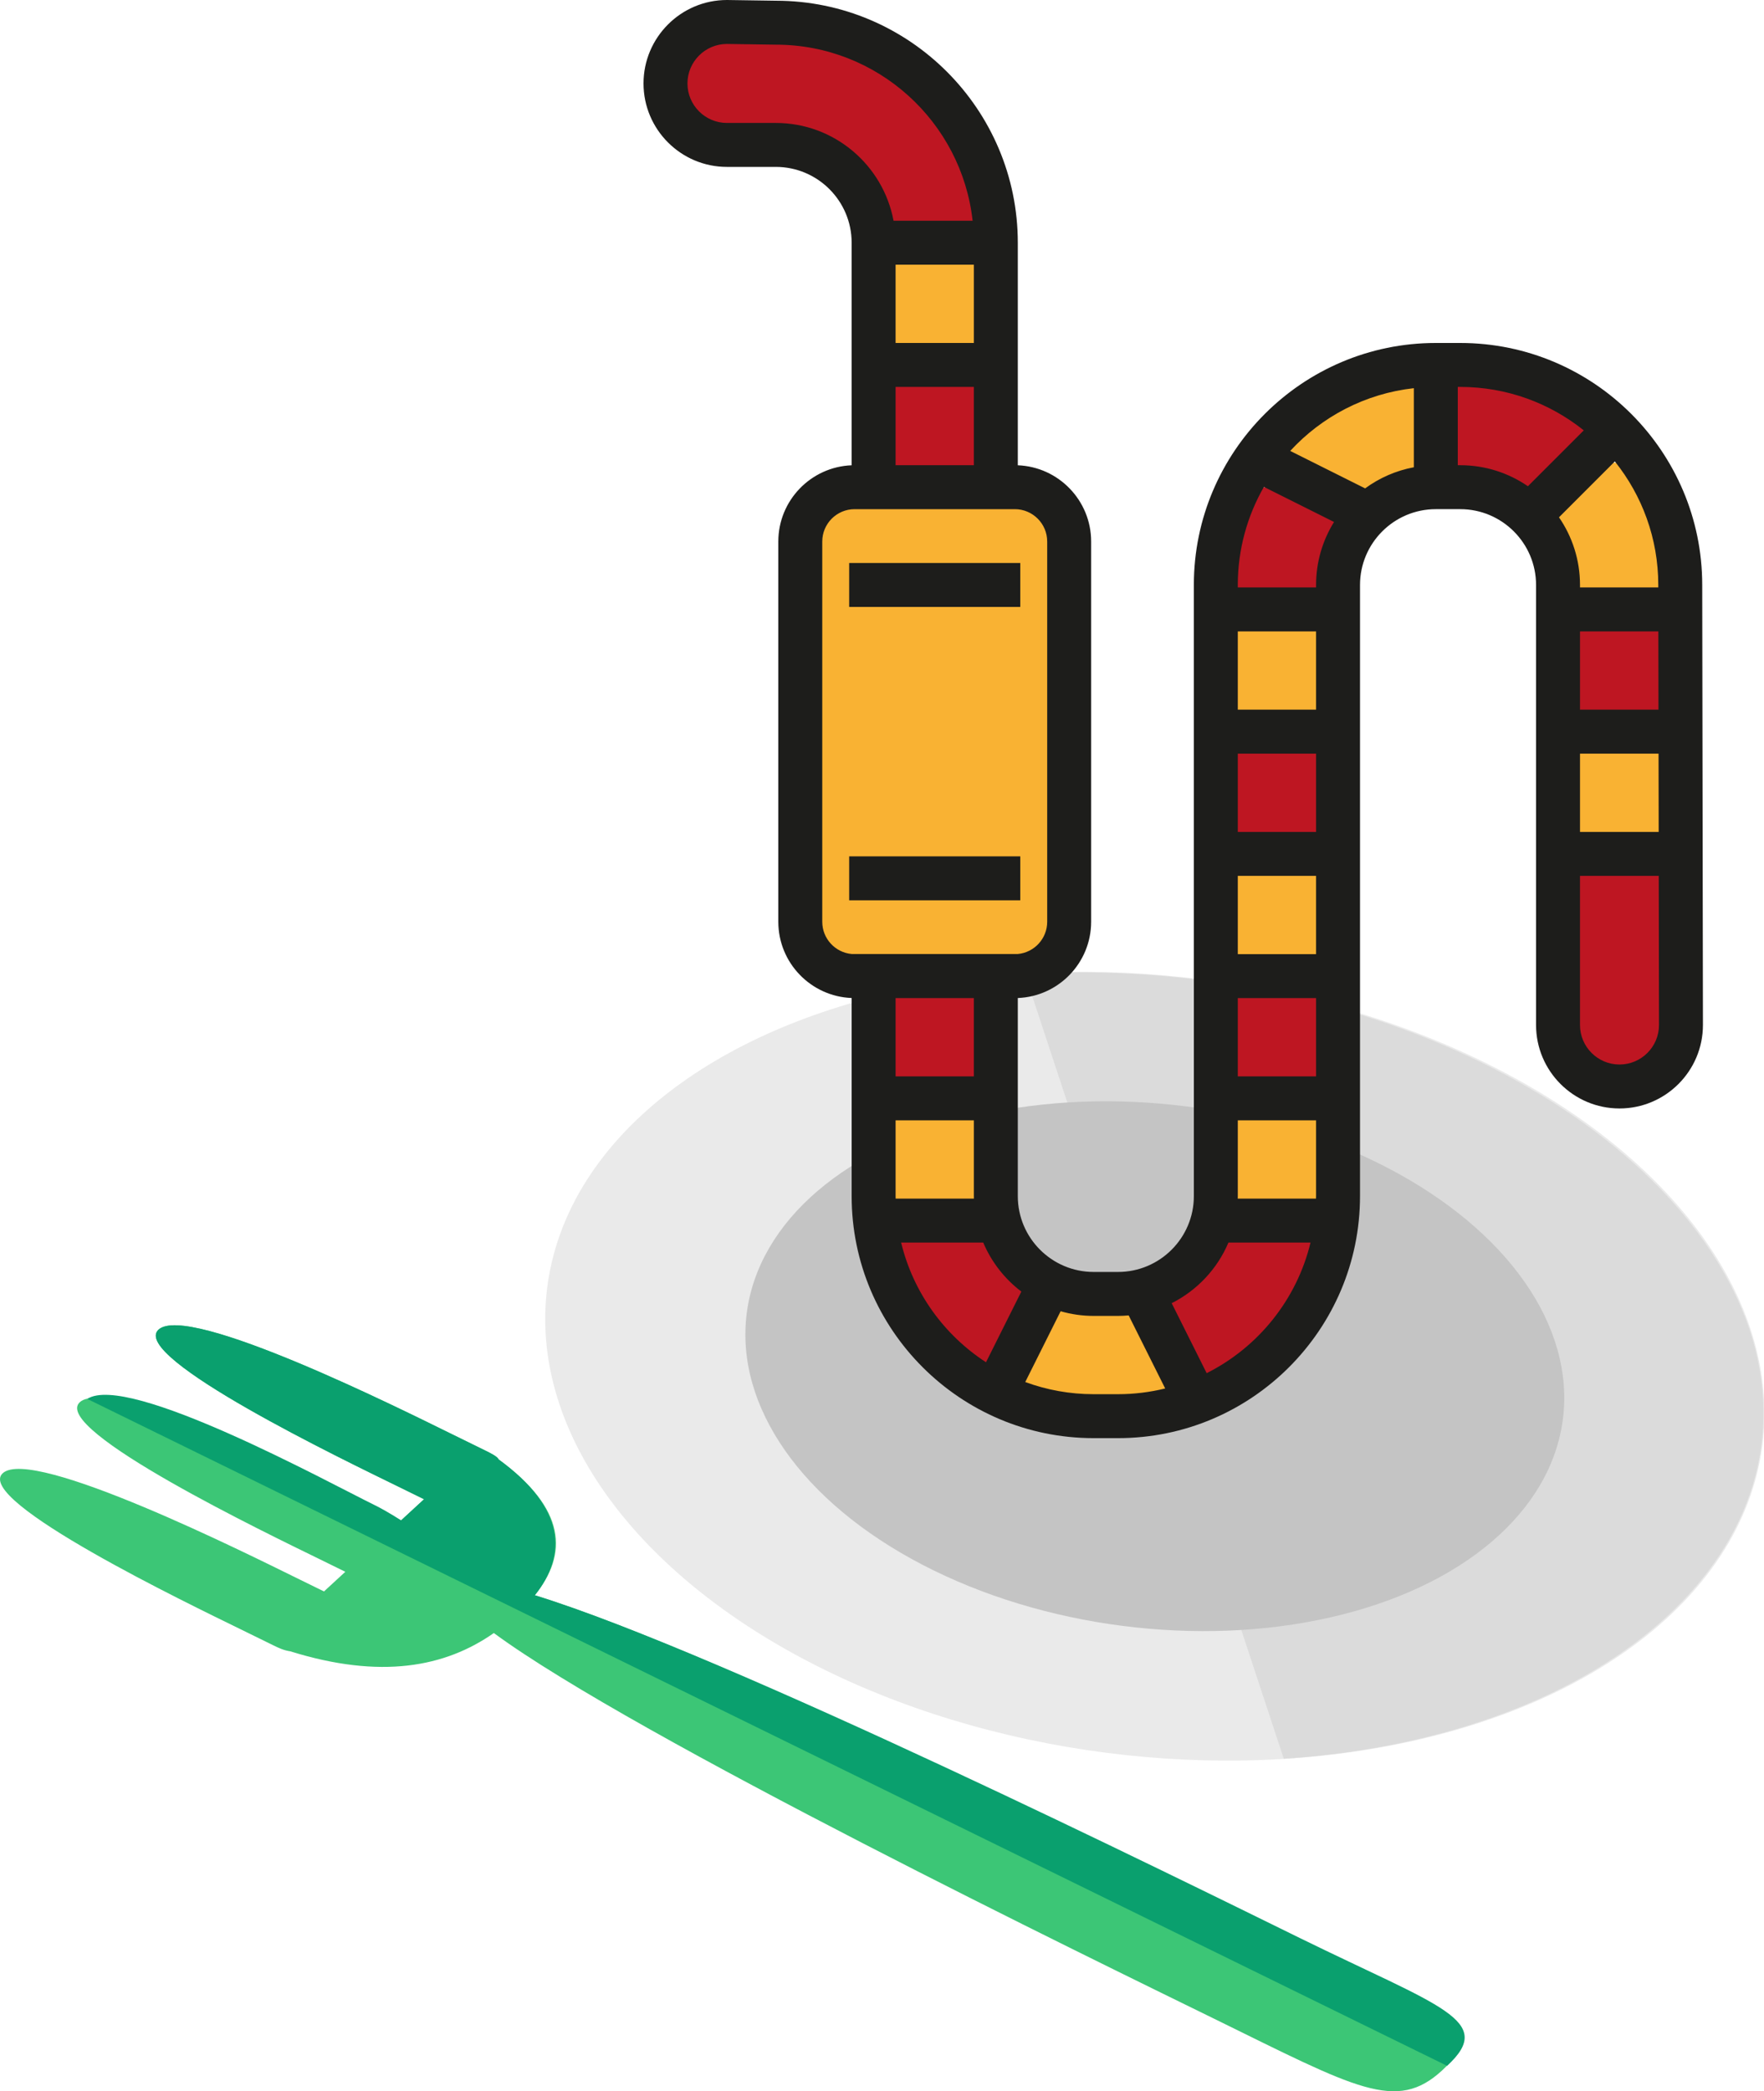 <?xml version="1.0" encoding="UTF-8" standalone="no"?>
<!-- Generator: Adobe Illustrator 19.0.0, SVG Export Plug-In . SVG Version: 6.00 Build 0)  -->

<svg
   xmlns:dc="http://purl.org/dc/elements/1.1/"
   xmlns:cc="http://creativecommons.org/ns#"
   xmlns:rdf="http://www.w3.org/1999/02/22-rdf-syntax-ns#"
   xmlns:svg="http://www.w3.org/2000/svg"
   xmlns="http://www.w3.org/2000/svg"
   xmlns:sodipodi="http://sodipodi.sourceforge.net/DTD/sodipodi-0.dtd"
   xmlns:inkscape="http://www.inkscape.org/namespaces/inkscape"
   version="1.1"
   id="Layer_1"
   x="0px"
   y="0px"
   viewBox="0 0 472.642 560.244"
   xml:space="preserve"
   inkscape:version="0.91 r13725"
   sodipodi:docname="wurmteller.svg"
   width="472.642"
   height="560.244"
   inkscape:export-filename="C:\Users\Frank\Documents\Meine Dokumente\Karten\Interaktive Karte\MovePointOnLine\svg\wurmteller.png"
   inkscape:export-xdpi="7"
   inkscape:export-ydpi="7"><defs
     id="defs57" /><sodipodi:namedview
     pagecolor="#ffffff"
     bordercolor="#666666"
     borderopacity="1"
     objecttolerance="10"
     gridtolerance="10"
     guidetolerance="10"
     inkscape:pageopacity="0"
     inkscape:pageshadow="2"
     inkscape:window-width="1920"
     inkscape:window-height="1017"
     id="namedview55"
     showgrid="false"
     inkscape:zoom="0.96089639"
     inkscape:cx="167.34039"
     inkscape:cy="265.91134"
     inkscape:window-x="-8"
     inkscape:window-y="-8"
     inkscape:window-maximized="1"
     inkscape:current-layer="layer1"
     fit-margin-top="0"
     fit-margin-left="0"
     fit-margin-right="0"
     fit-margin-bottom="0" /><g
     id="g25"
     transform="translate(54.557,79.928)" /><g
     id="g27"
     transform="translate(54.557,79.928)" /><g
     id="g29"
     transform="translate(54.557,79.928)" /><g
     id="g31"
     transform="translate(54.557,79.928)" /><g
     id="g33"
     transform="translate(54.557,79.928)" /><g
     id="g35"
     transform="translate(54.557,79.928)" /><g
     id="g37"
     transform="translate(54.557,79.928)" /><g
     id="g39"
     transform="translate(54.557,79.928)" /><g
     id="g41"
     transform="translate(54.557,79.928)" /><g
     id="g43"
     transform="translate(54.557,79.928)" /><g
     id="g45"
     transform="translate(54.557,79.928)" /><g
     id="g47"
     transform="translate(54.557,79.928)" /><g
     id="g49"
     transform="translate(54.557,79.928)" /><g
     id="g51"
     transform="translate(54.557,79.928)" /><g
     id="g53"
     transform="translate(54.557,79.928)" /><g
     inkscape:groupmode="layer"
     id="layer1"
     inkscape:label="teller"
     transform="translate(54.557,79.928)"><ellipse
       style="fill:#eaeaea"
       cx="-155.278"
       cy="410.901"
       id="circle3"
       transform="matrix(0.735,-0.678,0.898,0.44,0,0)"
       rx="120.105"
       ry="153.03" /><path
       style="fill:#dbdbdb"
       d="m 220.074,181.043 c 87.592,-5.44 174.407,37.132 194.137,95.2 19.046,57.733 -36.757,109.161 -124.789,115.006"
       id="path5"
       inkscape:connector-curvature="0" /><ellipse
       style="fill:#c4c4c4"
       cx="-155.278"
       cy="410.901"
       id="circle7"
       transform="matrix(0.735,-0.678,0.898,0.44,0,0)"
       rx="80.668"
       ry="102.782" /><path
       style="fill:#3cc676"
       d="m 79.027,311.032 c -0.244,-0.74 -2.295,-1.746 -3.662,-2.416 l -1.367,-0.67 0,0 c 0,0 -4.101,-2.011 -7.519,-3.687 -12.988,-6.369 -70.653,-35.267 -78.562,-27.978 -7.909,7.289 50.635,35.377 63.623,41.746 3.418,1.676 7.519,3.687 7.519,3.687 l -6.152,5.669 c 0,0 -4.101,-2.011 -7.519,-3.687 -12.988,-6.369 -70.653,-35.267 -78.562,-27.978 -7.909,7.289 51.318,35.712 63.623,41.746 3.418,1.676 7.519,3.687 7.519,3.687 l -5.712,5.264 c 0,0 -4.101,-2.011 -7.519,-3.687 -12.304,-6.034 -70.653,-35.267 -78.562,-27.978 -7.909,7.289 50.635,35.377 63.623,41.746 3.418,1.676 7.519,3.687 7.519,3.687 l 0,0 c 0,0 0.684,0.335 1.367,0.67 1.367,0.67 2.734,1.341 4.541,1.606 24.267,7.557 41.502,4.221 54.537,-4.898 37.842,27.863 161.325,87.796 192.77,103.216 38.28,18.772 49.023,25.28 61.326,13.942 12.303,-11.339 -0.197,-16.227 -38.477,-34.999 -31.445,-15.42 -153.61,-76.568 -204.634,-92.282 8.934,-11.129 8.396,-23.181 -9.719,-36.407 z"
       id="path21"
       inkscape:connector-curvature="0" /><path
       style="fill:#0aa06e"
       d="m 73.998,307.945 c 0,0 -4.101,-2.011 -7.519,-3.687 -12.988,-6.369 -70.653,-35.267 -78.562,-27.978 -7.909,7.289 50.635,35.377 63.623,41.746 3.418,1.676 7.519,3.687 7.519,3.687 l -6.152,5.669 c 0,0 -3.662,-2.416 -7.08,-4.092 -12.304,-6.034 -66.161,-35.546 -77,-28.452 L 333.175,473.505 C 346.357,461.357 331.416,457.753 293.82,439.316 262.375,423.896 139.77,363.154 88.746,347.439 c 8.495,-10.724 8.396,-23.181 -9.719,-36.407 -0.244,-0.74 -2.295,-1.746 -3.662,-2.416 -0.684,-0.335 -1.367,-0.67 -1.367,-0.67 l 0,0 z"
       id="path23"
       inkscape:connector-curvature="0" /><g
       transform="matrix(0.785,0,0,0.785,67.157,-79.928)"
       id="XMLID_1038_"><g
         id="XMLID_1021_"><rect
           x="376.739"
           y="207.977"
           style="fill:#be1622"
           width="41.715"
           height="41.715"
           id="rect5" /></g><g
         id="XMLID_1041_"><rect
           x="376.739"
           y="291.408"
           style="fill:#be1622"
           width="41.715"
           height="75.087"
           id="rect8" /></g><g
         id="XMLID_1020_"><rect
           x="259.937"
           y="333.123"
           style="fill:#be1622"
           width="41.715"
           height="41.715"
           id="rect11" /></g><g
         id="XMLID_1022_"><rect
           x="259.937"
           y="249.693"
           style="fill:#be1622"
           width="41.715"
           height="41.715"
           id="rect14" /></g><g
         id="XMLID_1036_"><rect
           x="259.937"
           y="166.262"
           style="fill:#be1622"
           width="41.715"
           height="41.715"
           id="rect17" /></g><g
         id="XMLID_1037_"><polygon
           style="fill:#be1622"
           points="376.739,166.262 335.024,166.262 335.024,124.547 385.082,132.89 393.425,149.576 "
           id="polygon20" /></g><g
         id="XMLID_1019_"><polygon
           style="fill:#be1622"
           points="293.309,416.553 301.652,433.239 259.937,474.954 234.908,449.925 243.251,433.239 268.28,416.553 "
           id="polygon23" /></g><g
         id="XMLID_994_"><polygon
           style="fill:#be1622"
           points="143.135,433.239 176.507,474.954 193.193,466.611 201.536,433.239 176.507,416.553 151.478,416.553 "
           id="polygon26" /></g><g
         id="XMLID_992_"><rect
           x="143.135"
           y="82.832"
           style="fill:#f9b233"
           width="41.715"
           height="41.715"
           id="rect29" /></g><g
         id="XMLID_996_"><rect
           x="143.135"
           y="374.838"
           style="fill:#f9b233"
           width="41.715"
           height="41.715"
           id="rect32" /></g><g
         id="XMLID_1054_"><rect
           x="193.193"
           y="441.582"
           style="fill:#f9b233"
           width="50.058"
           height="41.715"
           id="rect35" /></g><g
         id="XMLID_1042_"><rect
           x="259.937"
           y="374.838"
           style="fill:#f9b233"
           width="41.715"
           height="41.715"
           id="rect38" /></g><g
         id="XMLID_1047_"><rect
           x="259.937"
           y="291.407"
           style="fill:#f9b233"
           width="41.715"
           height="41.715"
           id="rect41" /></g><g
         id="XMLID_1050_"><rect
           x="259.937"
           y="207.977"
           style="fill:#f9b233"
           width="41.715"
           height="41.715"
           id="rect44" /></g><g
         id="XMLID_1053_"><polygon
           style="fill:#f9b233"
           points="335.024,124.547 335.024,166.262 309.995,174.605 276.623,149.576 "
           id="polygon47" /></g><g
         id="XMLID_1052_"><rect
           x="376.739"
           y="249.693"
           style="fill:#f9b233"
           width="41.715"
           height="41.715"
           id="rect50" /></g><g
         id="XMLID_1051_"><polygon
           style="fill:#f9b233"
           points="410.111,157.919 418.454,207.977 376.739,207.977 376.739,157.919 "
           id="polygon53" /></g><g
         id="XMLID_991_"><rect
           x="143.135"
           y="124.547"
           style="fill:#be1622"
           width="41.715"
           height="41.715"
           id="rect56" /></g><g
         id="XMLID_995_"><rect
           x="143.135"
           y="333.123"
           style="fill:#be1622"
           width="41.715"
           height="41.715"
           id="rect59" /></g><g
         id="XMLID_993_"><polygon
           style="fill:#be1622"
           points="143.135,82.832 118.106,49.46 84.734,49.46 74.773,16.398 111.898,6.023 176.507,41.117 181.231,83.065 "
           id="polygon62" /></g><g
         id="XMLID_1101_"><path
           inkscape:connector-curvature="0"
           style="fill:#f9b233"
           d="m 204.379,333.122 -80.773,0 c -3.037,0 -5.5,-2.462 -5.5,-5.5 l 0,-155.86 c 0,-3.038 2.462,-5.5 5.5,-5.5 l 80.773,0 c 3.038,0 5.5,2.462 5.5,5.5 l 0,155.86 c 0,3.038 -2.462,5.5 -5.5,5.5 z"
           id="path65" /></g><g
         id="XMLID_322_"><g
           id="XMLID_323_"><rect
             x="134.792"
             y="192.134"
             style="fill:#1d1d1b"
             width="58.401"
             height="15"
             id="rect69" /></g><g
           id="XMLID_329_"><rect
             x="134.792"
             y="292.251"
             style="fill:#1d1d1b"
             width="58.401"
             height="15"
             id="rect72" /></g><path
           inkscape:connector-curvature="0"
           style="fill:#1d1d1b"
           d="m 425.955,199.634 c 0,-45.538 -37.049,-82.587 -82.588,-82.587 l -8.343,0 c -45.538,0 -82.587,37.048 -82.587,82.587 l 0,208.575 c 0,14.266 -11.606,25.872 -25.872,25.872 l -8.343,0 c -14.266,0 -25.872,-11.606 -25.872,-25.872 l 0,-67.613 c 13.891,-0.533 25.029,-11.993 25.029,-26.012 l 0,-129.783 c 0,-14.019 -11.138,-25.48 -25.029,-26.013 l 0,-75.956 C 192.35,37.313 155.332,0.276 109.819,0.245 L 93.187,0.001 93.077,0 c -15.704,0 -28.48,12.776 -28.48,28.48 0,15.704 12.776,28.48 28.48,28.48 l 16.686,0 c 14.266,0 25.872,11.606 25.872,25.872 l 0,75.955 c -13.891,0.533 -25.029,11.994 -25.029,26.013 l 0,129.784 c 0,14.019 11.138,25.48 25.029,26.012 l 0,67.613 c 0,45.539 37.048,82.587 82.587,82.587 l 8.343,0 c 45.539,0 82.587,-37.048 82.587,-82.587 l 0,-208.575 c 0,-14.266 11.606,-25.872 25.872,-25.872 l 8.343,0 c 14.266,0 25.872,11.606 25.872,25.872 l 0,150.174 c 0,15.704 12.776,28.48 28.48,28.48 15.704,0 28.48,-12.776 28.48,-28.492 l -0.244,-150.162 z m -15,0.012 0.001,0.831 -26.717,0 0,-0.843 c 0,-8.564 -2.653,-16.517 -7.172,-23.092 l 19.068,-19.067 c 9.262,11.569 14.82,26.229 14.82,42.171 z m -26.716,57.546 26.81,0 0.044,26.715 -26.853,0 0,-26.715 -0.001,0 z m 0,-15 0,-26.715 26.742,0 0.044,26.715 -26.786,0 z m -107.896,-76.027 23.941,11.97 c -3.882,6.25 -6.132,13.615 -6.132,21.499 l 0,0.843 -26.715,0 0,-0.843 c 0,-12.172 3.251,-23.593 8.906,-33.469 z m 17.788,242.888 -26.715,0 c 0.006,-0.281 0.021,-0.561 0.021,-0.843 l 0,-25.872 26.715,0 0,25.872 c 0,0.282 -0.018,0.561 -0.021,0.843 z m -26.694,-41.716 0,-26.715 26.715,0 0,26.715 -26.715,0 z m 0,-41.715 0,-26.715 26.715,0 0,26.715 -26.715,0 z m 0,-41.714 0,-26.715 26.715,0 0,26.715 -26.715,0 z m 0,-41.716 0,-26.715 26.715,0 0,26.715 -26.715,0 z m -90.065,166.861 -26.715,0 c -0.003,-0.282 -0.021,-0.561 -0.021,-0.843 l 0,-25.872 26.715,0 0,25.872 c -0.001,0.282 0.015,0.561 0.021,0.843 z m -0.022,-41.716 -26.715,0 0,-26.715 26.715,0 0,26.715 z m -26.715,-277.005 26.715,0 0,26.715 -26.715,0 0,-26.715 z m 0,41.715 26.715,0 0,26.715 -26.715,0 0,-26.715 z m -40.872,-90.087 -16.686,0 c -7.433,0 -13.48,-6.047 -13.48,-13.48 0,-7.417 6.021,-13.454 13.431,-13.48 l 16.625,0.244 0.11,10e-4 c 34.732,0 63.417,26.338 67.161,60.087 l -26.991,0 C 146.4,56.367 129.737,41.96 109.763,41.96 Z m 15.843,272.624 0,-129.783 c 0,-6.087 4.952,-11.038 11.038,-11.038 l 54.697,0 c 6.086,0 11.038,4.952 11.038,11.038 l 0,129.784 c 0,5.746 -4.414,10.475 -10.029,10.987 l -56.715,0 c -5.615,-0.513 -10.029,-5.242 -10.029,-10.988 z m 26.923,109.469 28.019,0 c 2.808,6.652 7.331,12.408 13.009,16.72 l -12.064,24.128 c -14.288,-9.289 -24.856,-23.818 -28.964,-40.848 z m 65.693,51.744 c -8.197,0 -16.056,-1.469 -23.332,-4.154 l 12.075,-24.15 c 3.579,1.027 7.352,1.589 11.257,1.589 l 8.343,0 c 1.222,0 2.428,-0.064 3.623,-0.17 l 12.467,24.934 c -5.16,1.265 -10.546,1.951 -16.09,1.951 l -8.343,0 0,0 z m 38.592,-7.174 -11.943,-23.886 c 8.665,-4.36 15.58,-11.704 19.37,-20.684 l 28.018,0 c -4.708,19.516 -17.899,35.749 -35.445,44.57 z m 54.082,-301.952 -25.569,-12.784 c 10.763,-11.683 25.58,-19.57 42.196,-21.413 l 0,26.99 c -6.129,1.142 -11.782,3.651 -16.627,7.207 z m 32.471,-7.909 -0.843,0 0,-26.715 0.843,0 c 15.937,0 30.593,5.557 42.161,14.82 l -19.068,19.068 c -6.575,-4.52 -14.529,-7.173 -23.093,-7.173 z m 54.352,204.527 c -7.434,0 -13.48,-6.047 -13.48,-13.48 l 0,-50.901 26.878,0 0.083,50.901 c 0,7.433 -6.047,13.48 -13.481,13.48 z"
           id="path74" /></g></g></g></svg>
